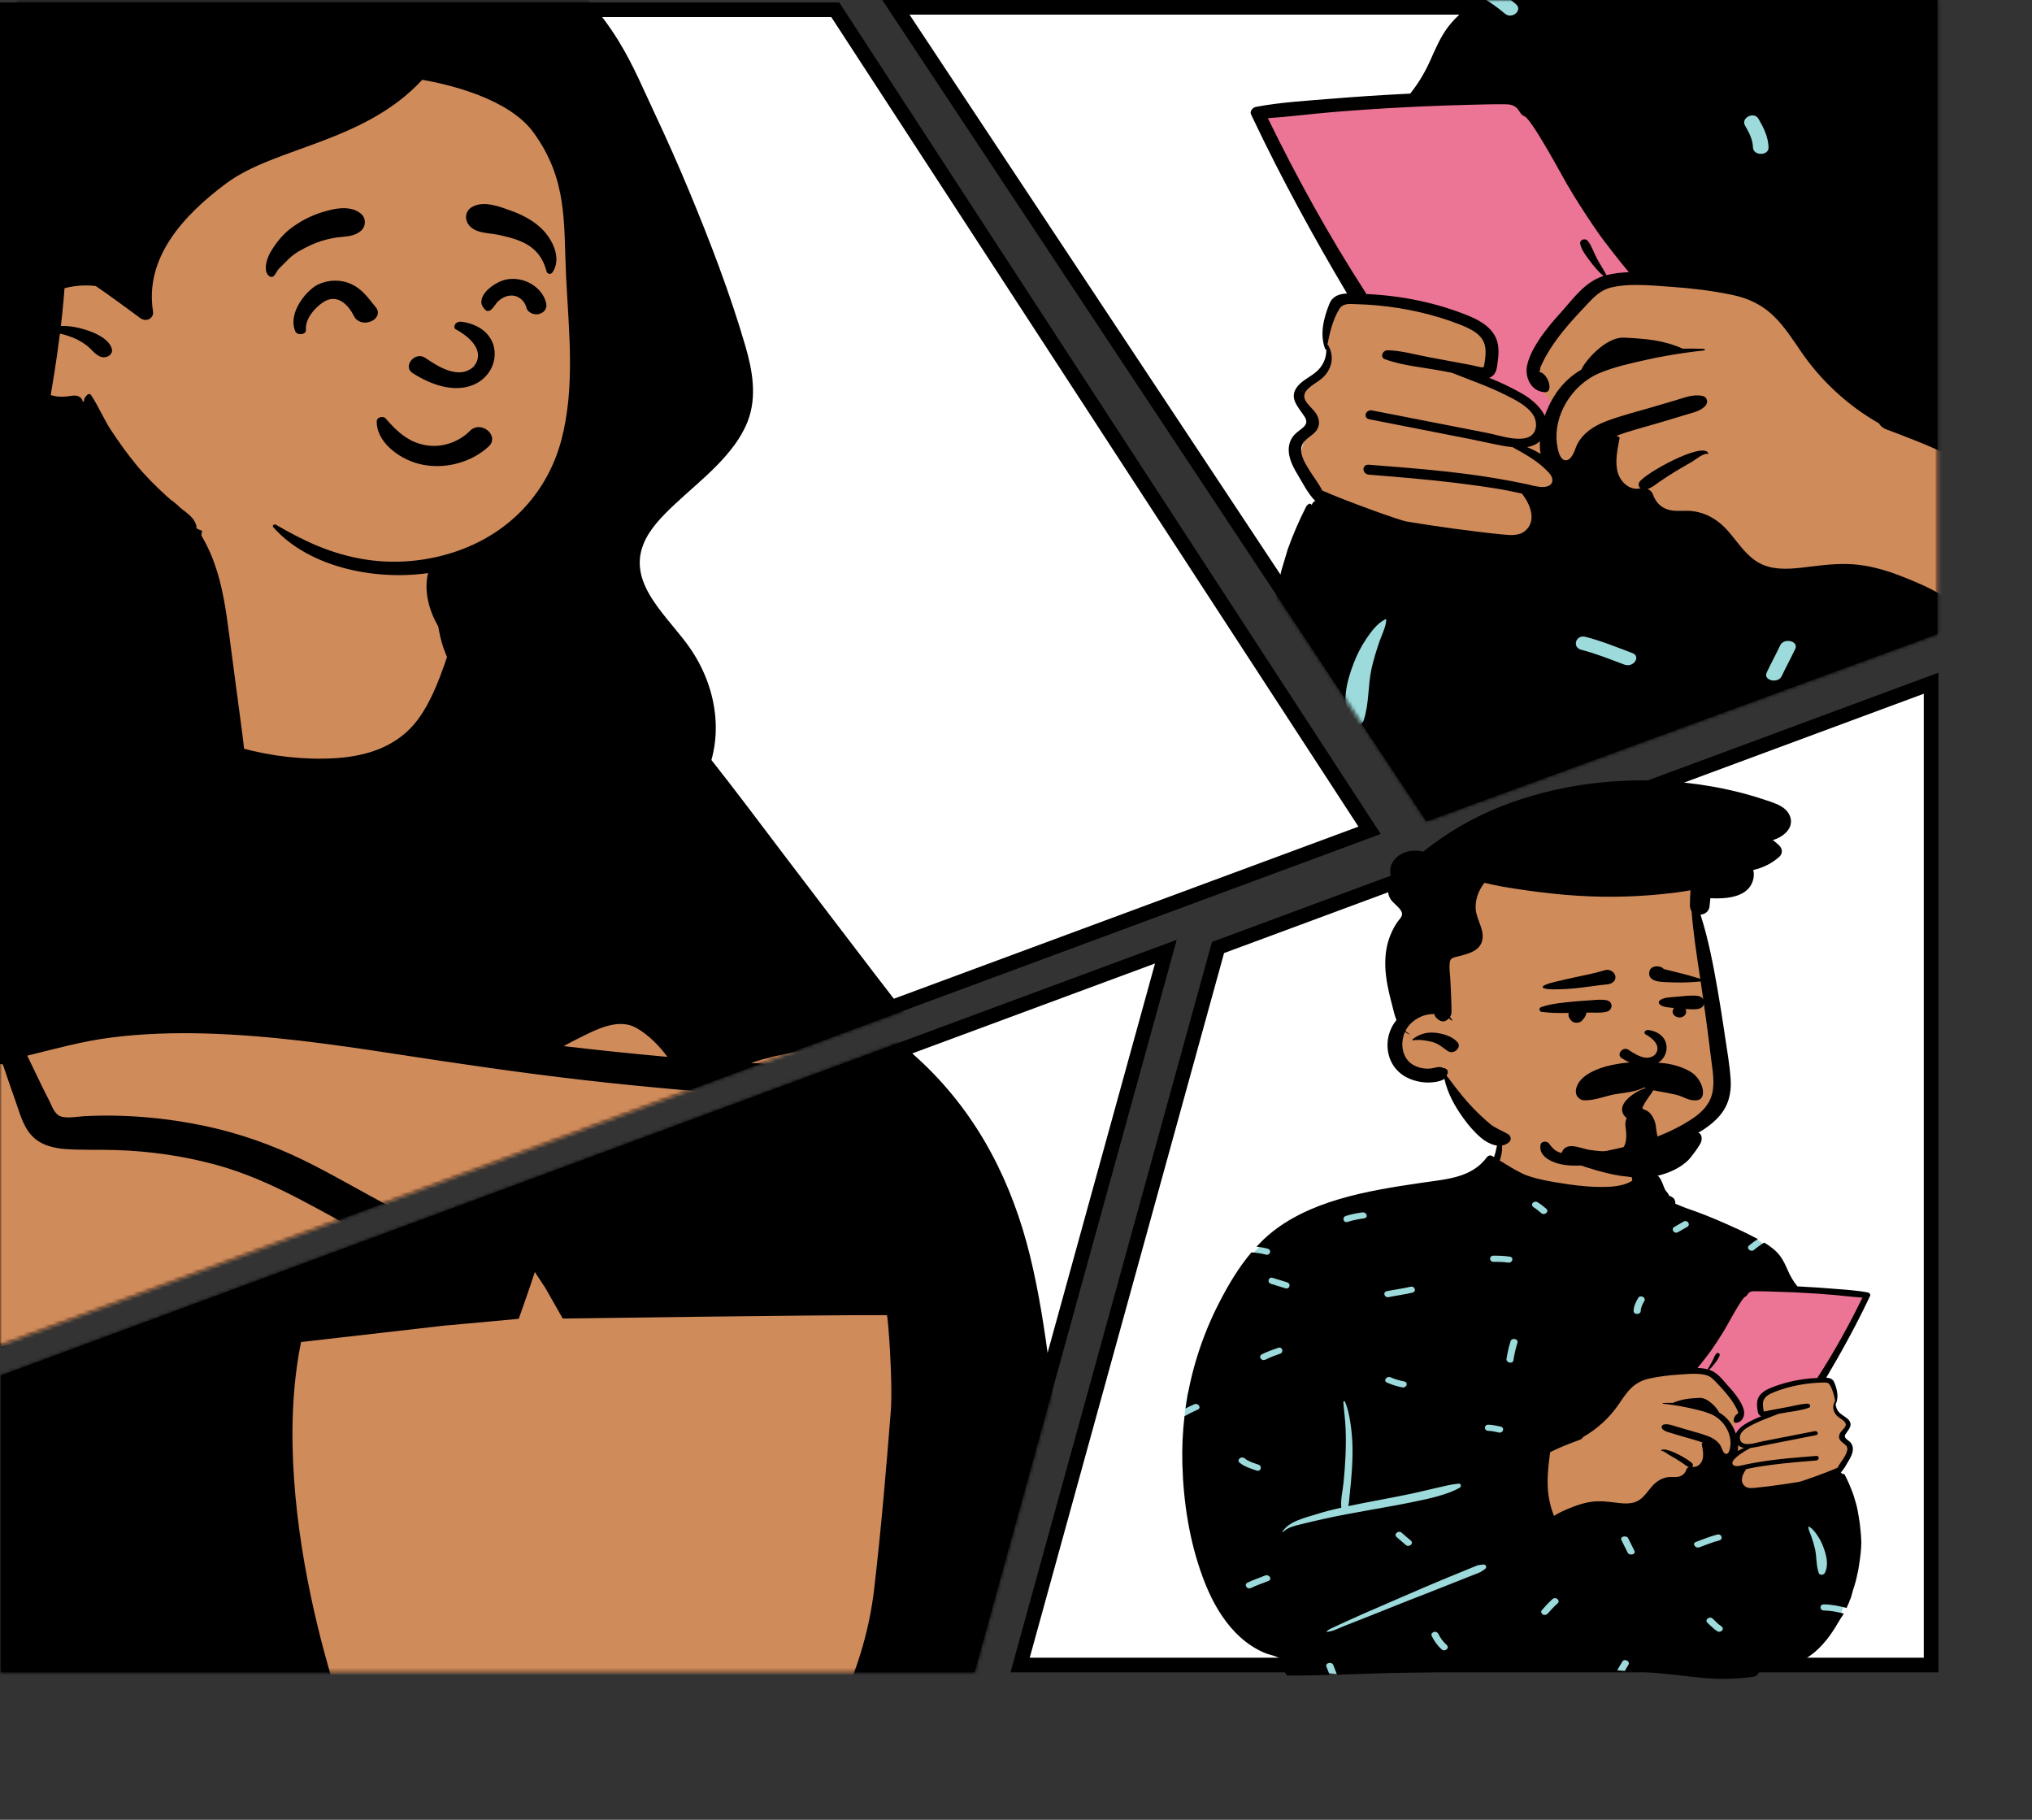 <svg width="555" height="497" viewBox="0 0 555 497" fill="none" xmlns="http://www.w3.org/2000/svg">
<rect x="0" y="0" width="555" height="497" fill="#333333" stroke="none"/>
<path d="M278.625 454.732H527.439V186.593L332.673 258.773L278.625 454.732Z" fill="white" stroke="black" stroke-width="4"/>
<path fill-rule="evenodd" clip-rule="evenodd" d="M487.149 350.674C485.028 343.582 483.078 340.576 479.311 338.111C475.787 335.805 470.644 333.869 463.139 332.455C455.322 331.276 455.101 327.773 453.141 322.143C452.569 320.451 449.736 320.001 448.513 321.221C448.34 321.06 448.161 320.913 447.975 320.78C448.141 319.973 446.778 317.66 446.823 316.887C447.299 308.828 444.241 304.781 436.611 303.277C434.951 302.949 423.679 302.757 422.061 303.142C414.987 304.829 408.023 310.183 409.089 316.632C406.869 319.134 404.695 320.661 401.27 321.468C395.935 322.052 398.615 387.218 407.88 426.259C411.856 443.01 506.911 414.499 502.616 406.11C503.224 404.572 502.115 402.882 502.616 401.294C502.978 400.145 503.906 399.669 504.374 398.531C505.031 396.93 504.316 394.782 503.576 393.147C503.272 392.333 504.134 391.456 504.374 390.625C505.51 386.706 502.909 387.051 501.033 384.431C501.061 384.422 501.549 382.552 501.547 382.561C501.834 381.225 501.115 379.514 500.487 378.4C500.063 377.646 499.155 377.174 498.252 377.261C499.161 374.6 500.311 372.386 501.547 369.823C503.733 365.305 505.812 360.578 508.951 356.488C510.237 354.814 509.198 353.273 507.118 353.159C500.384 352.79 493.724 351.955 487.149 350.674Z" fill="#D08B5B"/>
<path fill-rule="evenodd" clip-rule="evenodd" d="M476.637 351.222L461.266 373.652C461.266 373.652 464.912 373.966 466.388 374.577C467.864 375.188 474.639 382.616 474.639 382.616L475.716 386.705L473.165 390.003L474.16 392.073C474.16 392.073 474.87 390.67 476.637 389.582C478.404 388.493 482.301 386.705 482.301 386.705C482.301 386.705 481.006 386.108 481.006 385.407C481.006 384.705 479.865 381.713 482.301 380.583C484.737 379.452 497.324 376.807 497.324 376.807L510.081 353.604L476.637 351.222Z" fill="#EC7495"/>
<path fill-rule="evenodd" clip-rule="evenodd" d="M408.068 321.62L456.875 329.006L479.311 338.111L482.973 340.544L461.266 373.652L427.748 378.925L419.208 398.051L420.951 419.609L475.479 414.004L498.999 411.594L504.528 430.841L503.529 438.759L502.077 442.774L443.768 456.348C443.768 456.348 414.076 453.867 408.813 453.867C403.549 453.867 364.959 457.171 364.959 457.171L356.031 456.348C356.031 456.348 336.276 438.395 333.212 432.006C330.148 425.616 323.523 386.775 323.523 386.775L324.252 380.807L341.32 342.934C341.32 342.934 343.599 341.149 346.472 338.111C349.346 335.072 408.068 321.62 408.068 321.62Z" fill="#9DDADB"/>
<path fill-rule="evenodd" clip-rule="evenodd" d="M496.404 376.329C491.993 376.522 487.577 377.426 483.588 379.065C481.955 379.736 480.476 380.706 480.043 382.3C479.824 383.114 479.877 383.956 479.994 384.778C480.082 385.401 480.104 386.196 480.731 386.618C480.838 386.689 480.953 386.744 481.072 386.784C479.6 387.356 478.198 388.045 476.953 388.754C475.814 389.402 474.644 390.401 474.119 391.527C474.075 391.399 474.031 391.28 473.987 391.167C473.092 388.884 471.713 387.015 469.54 385.758C469.293 384.982 466.646 381.646 464.186 381.772C461.493 381.908 459.327 382.078 456.891 383.146C456.004 383.129 455.118 383.139 454.242 383.173C454.091 383.177 454.099 383.354 454.242 383.368C454.953 383.446 455.663 383.532 456.373 383.632C458.062 383.865 459.745 384.161 461.392 384.528C463.368 384.969 465.411 385.412 467.258 386.182C470.839 387.678 473.056 391.588 472.601 394.991C472.525 395.549 472.275 397.236 471.377 397.062C470.618 396.915 470.316 395.549 470.051 395.044C469.341 393.701 468.061 392.824 466.526 392.23C464.723 391.532 462.794 391.06 460.925 390.51C459.867 390.197 458.809 389.885 457.748 389.574C456.663 389.253 455.631 388.81 454.476 389.035C453.777 389.171 453.697 389.889 454.089 390.3C454.685 390.927 455.57 391.112 456.429 391.37C457.563 391.71 458.694 392.05 459.826 392.39C461.575 392.914 463.407 393.357 465.112 393.999L465.059 394.104C464.92 394.07 464.757 394.19 464.784 394.337C465.039 395.694 465.394 397.264 465 398.623C464.689 399.702 463.591 400.896 462.166 400.578C462.39 400.402 462.473 400.098 462.322 399.817C461.757 398.776 454.361 394.668 453.702 396.194C453.68 396.248 453.748 396.288 453.802 396.28C454.364 396.179 455.305 397.005 455.755 397.268C456.405 397.646 457.064 398.015 457.707 398.403C458.41 398.827 459.096 399.272 459.765 399.731C460.29 400.092 460.687 400.467 461.29 400.65C460.974 400.78 460.723 401.021 460.616 401.33C460.344 402.133 459.818 402.815 458.906 403.17C457.95 403.539 456.872 403.306 455.865 403.396C454.493 403.516 453.296 404.078 452.296 404.882C450.196 406.573 449.143 409.552 446.206 410.351C444.452 410.828 442.506 410.528 440.73 410.311C438.747 410.07 436.815 409.879 434.818 410.131C432.906 410.373 431.098 410.943 429.351 411.64C427.714 412.292 425.904 413.031 424.451 414.004C424.152 413.209 423.851 412.422 423.622 411.61C423.082 409.691 422.79 407.735 422.719 405.763C422.654 403.885 422.775 401.999 422.962 400.13C423.055 399.196 423.201 398.266 423.293 397.333C423.317 397.098 423.366 396.846 423.403 396.594C425.996 395.275 428.721 394.264 431.468 393.223C431.475 393.221 431.482 393.216 431.49 393.214C431.575 393.181 431.658 393.149 431.743 393.118C431.74 393.114 431.738 393.11 431.733 393.105C432.047 392.94 432.266 392.719 432.397 392.472C436.356 390.208 439.664 387.117 442.131 383.513C443.165 382.002 444.16 380.435 445.513 379.111C446.953 377.699 448.664 376.86 450.78 376.423C453.254 375.912 455.804 375.605 458.339 375.431C459.723 375.337 461.27 375.19 462.779 375.196C463.83 375.202 464.859 375.28 465.803 375.504C467.202 375.836 468.02 376.753 468.898 377.68C469.737 378.57 470.572 379.462 471.355 380.389C472.097 381.268 472.798 382.176 473.406 383.129C473.771 383.7 474.109 384.287 474.394 384.893C474.493 385.108 474.625 385.351 474.686 385.573C474.746 385.798 474.635 386.035 474.926 386.035C473.722 386.049 472.922 388.639 474.119 388.578C475.802 388.494 476.648 386.754 476.318 385.21C475.73 382.456 472.553 379.13 471.924 378.425C470.535 376.868 469.102 374.837 466.879 374.113C466.847 374.103 466.813 374.093 466.781 374.084C467.428 373.555 467.939 372.922 468.428 372.278C468.932 371.615 469.533 370.855 469.698 370.068C469.803 369.567 469.08 369.282 468.737 369.72C468.238 370.36 467.998 371.17 467.625 371.873C467.246 372.586 466.784 373.26 466.419 373.979C465.54 373.746 464.592 373.639 463.626 373.604C464.845 372.181 466.927 369.437 467.178 369.084C468.331 367.452 469.428 365.77 470.477 364.085C471.61 362.259 472.581 360.358 473.666 358.512C474.282 357.465 474.902 356.41 475.586 355.394C475.822 355.046 476.075 354.698 476.362 354.381C476.418 354.318 476.488 354.266 476.554 354.207C476.63 354.171 476.707 354.131 476.751 354.111C477.145 353.915 477.284 353.462 477.561 353.175C478.004 352.711 478.525 352.657 479.191 352.65C480.612 352.638 482.038 352.686 483.456 352.719C485.541 352.77 487.624 352.841 489.706 352.935C490.336 352.965 490.964 352.994 491.594 353.028C494.623 353.183 497.65 353.387 500.669 353.636C503.34 353.857 506.011 354.216 508.685 354.388C505.065 361.804 501.051 369.087 496.506 376.115C496.46 376.186 496.426 376.258 496.404 376.329ZM476.318 395.436C475.734 395.667 475.167 395.954 474.639 396.282C474.727 395.772 474.749 395.235 474.725 394.696C475.16 395.098 475.717 395.329 476.318 395.436ZM501.243 382.678C501.202 382.682 501.163 382.701 501.143 382.736C500.336 384.174 500.673 385.779 501.992 386.905C502.683 387.493 504.189 388.156 504.14 389.121C504.099 389.901 503.114 390.556 502.693 391.2C502.301 391.8 502.155 392.459 502.469 393.11C502.871 393.942 503.992 394.274 504.377 395.092C504.863 396.131 504.072 397.383 503.518 398.287C503.002 399.125 502.335 399.962 501.893 400.847C498.927 402.171 492.198 404.575 491.387 404.71C490.4 404.875 489.409 405.033 488.417 405.18C486.512 405.465 484.602 405.729 482.687 405.962C481.597 406.094 480.505 406.224 479.413 406.327C478.459 406.415 477.384 406.535 476.615 405.916C475.065 404.666 475.934 402.57 476.914 401.307C476.934 401.282 476.934 401.258 476.926 401.237C477.851 401.051 478.773 400.832 479.693 400.679C481.461 400.385 483.242 400.138 485.025 399.918C488.689 399.467 492.378 399.169 496.061 398.869C496.973 398.793 496.983 397.555 496.061 397.629C490.769 398.046 485.451 398.443 480.23 399.322C478.921 399.54 477.622 399.788 476.33 400.067C475.72 400.197 475.065 400.4 474.425 400.407C474.386 400.407 474.347 400.407 474.309 400.404C473.056 400.371 472.873 399.446 473.562 398.676C473.647 398.581 473.734 398.487 473.824 398.397C475.041 397.146 476.556 396.311 478.118 395.447C479.868 395.241 481.612 394.784 483.325 394.448C487.553 393.617 491.782 392.786 496.012 391.958C496.842 391.794 496.489 390.694 495.66 390.856C492.448 391.484 489.237 392.111 486.025 392.738L481.325 393.657C480.386 393.839 479.213 394.207 478.108 394.339C477.564 394.404 477.036 394.412 476.559 394.316C475.019 394.001 474.941 392.341 475.605 391.355C476.35 390.248 477.756 389.555 479.004 388.928C481.167 387.839 483.468 387.056 485.716 386.154C486.115 386.079 486.514 386.003 486.913 385.928C489.234 385.487 491.886 385.271 494.071 384.463C494.725 384.224 494.367 383.334 493.721 383.347C492.025 383.379 490.251 383.899 488.594 384.207C486.801 384.543 485.006 384.877 483.213 385.21C483.033 385.244 481.967 385.537 481.807 385.472C481.705 385.43 481.668 385.124 481.634 384.923C481.524 384.26 481.444 383.563 481.563 382.898C481.826 381.406 483.269 380.706 484.729 380.133C487.979 378.859 491.543 378.062 495.09 377.743C495.908 377.67 496.725 377.624 497.547 377.6C498.513 377.575 499.309 377.428 499.798 378.249C500.567 379.541 500.99 381.203 501.243 382.678ZM496.729 429.537C496.021 427.425 496.213 425.169 495.728 423.015C495.478 421.903 495.136 420.801 494.763 419.715C494.462 418.839 493.959 417.906 493.902 416.992C493.899 416.931 493.983 416.895 494.04 416.924C495.039 417.417 495.806 418.484 496.376 419.321C497.058 420.323 497.579 421.372 497.999 422.475C498.837 424.672 499.524 427.323 498.444 429.537C498.123 430.196 496.994 430.328 496.729 429.537ZM469.09 445.528C468.034 444.893 467.265 444.005 466.37 443.221C465.49 442.451 466.866 441.264 467.746 442.035C468.51 442.703 469.173 443.538 470.072 444.078C470.504 444.338 470.704 444.809 470.421 445.227C470.17 445.596 469.521 445.787 469.09 445.528ZM463.204 421.117C465.13 420.399 467.025 419.617 469.042 419.099C470.247 418.79 470.757 420.41 469.559 420.717C467.702 421.194 465.96 421.905 464.186 422.567C463.047 422.991 462.057 421.545 463.204 421.117ZM442.858 420.615C442.386 419.612 444.27 419.18 444.734 420.169C445.269 421.306 445.882 422.415 446.416 423.552C446.887 424.555 445.003 424.987 444.539 423.998C444.005 422.861 443.392 421.752 442.858 420.615ZM422.775 440.634C422.462 440.995 421.938 441.191 421.444 440.936C421.03 440.722 420.777 440.153 421.095 439.787C422.022 438.721 422.962 437.668 424.05 436.717C424.931 435.946 426.307 437.134 425.426 437.904C424.455 438.753 423.604 439.682 422.775 440.634ZM419.904 328.305C420.797 328.832 421.58 329.471 422.343 330.129C423.23 330.893 421.854 332.08 420.967 331.315C420.324 330.761 419.675 330.198 418.922 329.755C418.486 329.498 418.291 329.021 418.572 328.606C418.825 328.235 419.47 328.05 419.904 328.305ZM449.121 355.315C448.616 356.188 448.161 357.042 448.132 358.034C448.102 359.114 446.155 359.114 446.186 358.034C446.223 356.737 446.778 355.612 447.44 354.468C448 353.5 449.678 354.351 449.121 355.315ZM459.84 333.623C460.887 333.021 461.86 334.476 460.823 335.072C459.982 335.555 459.141 336.039 458.3 336.522C457.255 337.124 456.281 335.669 457.318 335.073C458.159 334.59 459 334.106 459.84 333.623ZM413.344 371.55C413.166 372.617 411.291 372.161 411.467 371.104C411.741 369.471 412.075 367.86 412.589 366.27C412.925 365.229 414.802 365.674 414.465 366.716C413.952 368.307 413.618 369.918 413.344 371.55ZM406.52 390.777C405.268 390.754 405.267 389.076 406.52 389.098C407.654 389.119 408.769 389.376 409.862 389.612C411.079 389.874 410.56 391.492 409.345 391.23C408.42 391.031 407.479 390.795 406.52 390.777ZM404.001 429.507C403.571 429.688 403.129 429.851 402.694 430.022C401.823 430.366 400.952 430.71 400.082 431.054C398.269 431.772 396.456 432.492 394.645 433.215C391.02 434.662 387.367 436.058 383.734 437.49C380.028 438.95 376.332 440.429 372.641 441.915C370.902 442.615 369.15 443.29 367.401 443.972C365.906 444.555 364.058 445.574 362.416 445.67C362.332 445.675 362.303 445.583 362.352 445.535C362.972 444.927 363.961 444.573 364.776 444.178C365.609 443.774 366.457 443.394 367.301 443.009C369.061 442.204 370.823 441.407 372.6 440.631C376.154 439.08 379.716 437.54 383.278 436.002C386.91 434.433 390.539 432.854 394.203 431.341C395.929 430.628 397.656 429.918 399.384 429.21C400.32 428.827 401.257 428.444 402.193 428.061C402.598 427.896 402.998 427.718 403.412 427.57C403.961 427.374 404.379 427.414 404.946 427.293C405.871 427.097 406.271 428.11 405.561 428.552C404.977 428.915 404.669 429.226 404.001 429.507ZM391.008 446.718C390.808 446.299 391.227 445.79 391.688 445.686C392.24 445.56 392.683 445.85 392.885 446.272C393.419 447.391 394.179 448.418 395.157 449.285C396.031 450.06 394.656 451.248 393.781 450.472C392.555 449.385 391.674 448.115 391.008 446.718ZM381.449 419.776C380.562 419.012 381.938 417.825 382.825 418.59L385.348 420.765C386.235 421.53 384.858 422.717 383.971 421.952L381.449 419.776ZM355.57 416.23C353.757 416.689 351.642 417.11 350.405 418.445C350.345 418.51 350.244 418.426 350.28 418.361C351.863 415.531 356.402 414.539 359.545 413.547C361.768 412.846 364.049 412.264 366.349 411.745C366.119 409.482 366.753 407.057 366.973 404.805C367.208 402.401 367.4 399.991 367.498 397.58C367.599 395.12 367.623 392.643 367.529 390.182C367.436 387.731 367.067 385.309 366.905 382.866C366.889 382.63 367.271 382.618 367.353 382.813C368.308 385.081 368.716 387.592 369.027 389.983C369.347 392.446 369.454 394.902 369.413 397.379C369.371 399.926 369.199 402.467 368.963 405.006C368.851 406.21 368.722 407.411 368.599 408.614C368.506 409.532 368.463 410.442 368.246 411.33C369.633 411.037 371.023 410.759 372.409 410.489C376.829 409.629 381.267 408.831 385.668 407.901C387.828 407.445 389.958 406.898 392.108 406.412C394.134 405.955 396.271 405.401 398.35 405.197C399.092 405.124 399.187 405.999 398.696 406.296C397.006 407.32 394.761 408.032 392.809 408.605C390.85 409.18 388.814 409.593 386.806 410.019C382.619 410.907 378.392 411.633 374.172 412.389C369.957 413.145 365.734 413.895 361.567 414.827C359.56 415.276 357.56 415.727 355.57 416.23ZM345.633 371.327C344.549 371.875 343.571 370.424 344.651 369.877C346.063 369.162 347.569 368.625 349.087 368.101C350.252 367.699 350.753 369.323 349.605 369.719C348.24 370.19 346.902 370.684 345.633 371.327ZM341.709 433.684C340.623 434.228 339.644 432.777 340.727 432.235C342.248 431.475 343.915 430.967 345.492 430.302C346.613 429.828 347.599 431.276 346.474 431.751C344.897 432.417 343.231 432.924 341.709 433.684ZM339.944 398.287C340.995 399.148 342.397 399.553 343.719 400.005C344.872 400.399 344.366 402.022 343.201 401.624C341.554 401.06 339.877 400.546 338.568 399.474C337.658 398.728 339.036 397.543 339.944 398.287ZM351.566 350.215C352.721 350.606 352.216 352.228 351.049 351.834C349.755 351.396 348.419 351.063 347.125 350.625C345.971 350.235 346.476 348.612 347.643 349.007C348.936 349.444 350.273 349.777 351.566 350.215ZM372.069 331.121C373.296 330.943 373.819 332.56 372.587 332.74C371.058 332.962 369.552 333.223 368.102 333.706C366.931 334.097 366.429 332.474 367.585 332.088C369.035 331.604 370.54 331.344 372.069 331.121ZM378.843 377.611C377.718 377.134 378.705 375.687 379.826 376.162C381.006 376.662 382.229 377.049 383.517 377.285C384.743 377.511 384.221 379.128 383 378.904C381.55 378.637 380.171 378.174 378.843 377.611ZM385.242 351.424C386.453 351.137 386.966 352.757 385.759 353.042C383.636 353.544 381.451 353.805 379.313 354.251C378.094 354.505 377.579 352.886 378.795 352.632C380.934 352.186 383.119 351.925 385.242 351.424ZM412.384 343.206C413.616 343.402 413.091 345.02 411.867 344.825C410.564 344.617 409.243 344.613 407.922 344.613C406.667 344.612 406.67 342.934 407.922 342.934C409.423 342.935 410.905 342.97 412.384 343.206ZM500.907 351.975C497.727 351.713 494.543 351.503 491.353 351.345C491.205 351.339 491.059 351.331 490.91 351.324C490.894 351.295 490.872 351.268 490.849 351.238C489.808 349.921 489.042 348.603 488.378 347.113C487.743 345.695 487.127 344.233 486.149 342.953C485.034 341.495 483.528 340.354 481.877 339.365C480.876 339.946 479.947 340.625 479.097 341.346C478.203 342.104 476.826 340.917 477.721 340.159C478.476 339.519 479.283 338.927 480.135 338.393C479.151 337.877 478.147 337.393 477.167 336.91C473.496 335.104 469.737 333.434 465.9 331.907C464.117 331.195 462.312 330.564 460.495 329.924C459.516 329.58 458.551 329.137 457.573 328.739C457.643 328.143 457.437 327.475 456.906 327.083C456.514 326.796 456.21 326.689 455.743 326.485C455.639 326.454 455.575 326.435 455.546 326.424C455.568 326.428 455.631 326.445 455.736 326.475C455.984 326.573 456.004 326.544 455.794 326.389C455.782 326.049 455.006 325.331 454.828 324.981C454.21 323.779 454.018 322.507 453.106 321.412C451.848 319.903 449.736 319.333 447.768 319.845C447.564 318.03 447.51 316.136 446.717 314.516C446.695 314.472 446.625 314.453 446.593 314.501C445.766 315.716 445.695 317.069 445.632 318.47C445.571 319.786 445.629 321.131 445.829 322.438C445.703 322.522 445.574 322.602 445.44 322.679C444.812 323.036 444.136 323.311 443.426 323.514C442.073 323.9 440.654 324.068 439.236 324.127C435.575 324.278 431.801 323.959 428.201 323.418C424.559 322.87 418.975 322.048 415.734 320.476C413.596 319.44 411.623 318.175 409.623 316.949C410.348 314.935 410.533 312.77 409.803 311.068C409.715 310.865 409.346 310.827 409.275 311.068C408.818 312.692 408.684 314.325 408.076 315.93C408.066 315.953 408.056 315.978 408.047 316.001C407.857 315.89 407.667 315.781 407.477 315.672C407.039 315.422 406.443 315.609 406.181 315.965C401.979 321.674 395.325 322.002 388.338 323.021C380.691 324.137 373.006 325.342 365.654 327.526C358.623 329.616 351.903 332.658 346.58 337.202C345.375 338.231 344.248 339.327 343.184 340.472C344.213 340.584 345.234 340.758 346.241 341.031C347.434 341.354 346.922 342.974 345.724 342.649C344.429 342.298 343.12 342.125 341.797 342.039C338.18 346.306 335.36 351.144 332.922 355.906C328.244 365.037 325.199 374.762 323.798 384.662C324.567 384.264 325.35 383.885 326.153 383.533C327.268 383.044 328.252 384.493 327.135 384.982C325.896 385.526 324.691 386.126 323.525 386.776C323.015 391.109 322.817 395.471 322.937 399.825C323.222 410.207 324.847 420.892 328.523 430.797C330.326 435.658 332.715 440.48 336.274 444.588C337.885 446.449 339.714 448.127 341.87 449.527C342.913 450.206 344.018 450.813 345.183 451.325C346.684 451.988 348.64 452.206 349.935 453.144C350.36 453.452 350.689 453.859 350.937 454.319C350.793 455.191 350.776 456.066 351.054 456.939C351.141 457.212 351.38 457.434 351.674 457.541C351.679 457.617 351.679 457.69 351.679 457.761C351.679 457.795 351.737 457.803 351.745 457.77C351.757 457.705 351.769 457.64 351.781 457.573C351.876 457.6 351.976 457.613 352.078 457.613C355.774 457.625 359.474 457.547 363.174 457.439C362.888 456.683 362.578 455.933 362.281 455.177C361.876 454.151 363.757 453.714 364.157 454.731C364.505 455.615 364.869 456.491 365.193 457.378C369.158 457.251 373.122 457.098 377.078 456.985C385.494 456.744 393.907 456.664 402.324 456.511C415.396 456.272 428.564 455.783 441.656 456.262C442.109 455.433 442.615 454.623 443.096 453.806C443.663 452.841 445.341 453.691 444.777 454.653C444.442 455.221 444.097 455.782 443.768 456.349C446.419 456.467 449.068 456.624 451.712 456.839C456.222 457.203 460.689 457.852 465.195 458.255C469.776 458.666 474.257 458.592 478.802 457.94C479.62 457.823 480.101 457.396 480.301 456.868C480.308 456.866 480.313 456.862 480.318 456.855C480.551 456.62 480.77 456.425 480.996 456.255C481.267 456.104 481.559 455.976 481.902 455.863C482.541 455.653 483.208 455.525 483.884 455.439C484.629 455.343 485.383 455.334 486.127 455.254C486.755 455.185 487.368 455.082 487.981 454.957C489.083 454.73 490.13 454.434 491.171 454.042C492.078 453.7 492.898 453.209 493.672 452.674C495.273 451.664 496.659 450.376 497.871 449.038C498.577 448.255 499.241 447.443 499.844 446.598C500.895 445.133 501.79 443.612 502.695 442.078C503.024 441.624 503.324 441.159 503.598 440.683C501.829 440.234 500.043 439.868 498.168 439.842C496.915 439.824 496.915 438.146 498.168 438.163C500.319 438.193 502.353 438.626 504.374 439.142C504.472 438.917 504.567 438.689 504.654 438.459C504.895 437.979 505.094 437.486 505.26 436.986C505.357 436.76 505.454 436.533 505.552 436.307C505.771 435.522 505.99 434.735 506.211 433.948C506.651 432.689 506.999 431.412 507.255 430.117C507.469 429.265 507.634 428.407 507.746 427.539C508.087 425.434 508.364 423.334 508.383 421.207C508.354 419.895 508.257 418.586 508.092 417.283C508.021 416.398 507.902 415.517 507.741 414.642C507.532 413.341 507.325 412.053 506.977 410.769C506.717 409.9 506.457 409.032 506.196 408.163C505.547 406.353 504.78 404.577 503.897 402.842C503.849 402.733 503.603 402.494 503.454 402.492C503.343 402.49 503.187 402.578 503.238 402.696C503.243 402.706 503.247 402.719 503.253 402.729C503.201 402.63 503.153 402.53 503.102 402.431C503.058 402.339 502.888 402.154 502.756 402.156C502.749 402.156 502.741 402.156 502.732 402.158C502.766 402.138 502.798 402.11 502.829 402.079C503.703 401.187 504.27 400.014 504.895 398.982C505.413 398.13 505.902 397.232 506.043 396.269C506.167 395.424 505.999 394.591 505.384 393.907C504.683 393.128 503.364 392.763 504.097 391.639C504.929 390.359 506.153 389.249 504.934 387.795C504.313 387.054 503.33 386.648 502.601 386.003C501.761 385.258 501.362 384.262 501.384 383.244C501.435 383.269 501.503 383.257 501.528 383.194C502.233 381.356 501.722 379.338 501 377.548C500.606 376.577 499.771 376.31 498.8 376.262C503.004 369.181 506.938 361.987 510.444 354.627C510.561 354.385 510.675 354.144 510.789 353.903C510.96 353.542 510.6 353.062 510.184 352.982C507.152 352.409 503.995 352.226 500.907 351.975Z" fill="black"/>
<path fill-rule="evenodd" clip-rule="evenodd" d="M462.697 249.474C461.759 244.573 464.836 243.556 462.697 238.898C457.943 230.265 444.987 230.637 435.48 229.974C424.876 229.622 414.143 230.832 404.368 234.505C402.033 235.382 399.787 236.414 397.634 237.586C395.772 238.6 396.028 240.527 397.202 241.578C388.738 251.937 393.579 265.841 386.825 276.745C385.578 278.694 383.927 280.442 382.843 282.47C381.194 285.552 381.089 289.969 384.827 292.016C390.092 294.459 393.03 289.623 395.617 296.633C408.537 321.073 434.514 322.45 459.174 309.707C461.308 308.682 463.485 307.523 465.096 305.911C468.753 302.355 468.322 297.353 468.403 292.912C468.448 290.309 468.456 287.706 468.426 285.103C468.311 274.559 464.267 259.932 462.697 249.474Z" fill="#D08B5B"/>
<path fill-rule="evenodd" clip-rule="evenodd" d="M410.173 220.161C425.062 214.324 441.95 212.111 458.191 213.563C466.208 214.278 474.119 215.813 481.648 218.306L482.308 218.527C484.166 219.145 486.17 219.759 487.582 221.017C489.226 222.479 489.687 224.691 488.512 226.497C487.599 227.901 485.958 228.908 484.207 229.445C484.824 229.881 485.409 230.368 485.958 230.911C486.883 231.822 486.953 233.121 485.958 234.019C484.04 235.75 481.551 237.002 478.871 237.602C479.172 238.859 479.009 240.25 478.364 241.503C476.511 245.098 471.291 245.526 467.274 245.313L467.152 245.306L466.929 247.516C466.81 248.693 465.994 249.605 464.61 249.786C464.562 249.792 464.513 249.796 464.465 249.8C466.655 256.644 467.978 263.7 469.199 270.714C469.837 274.375 470.408 278.045 470.955 281.717L471.136 282.942C471.719 286.901 472.447 290.9 472.7 294.888C472.925 298.507 472.127 301.963 469.546 304.883C467.23 307.502 464.071 309.463 460.675 310.919C453.001 314.211 444.924 316.662 436.436 317.799L435.87 317.874C432.594 318.306 429.219 318.671 425.978 317.887C423.13 317.199 420.144 315.424 420.787 312.573C421.003 311.61 422.562 311.568 423.096 312.312L423.219 312.483C423.86 313.361 424.562 314.178 425.679 314.631C426.988 315.164 428.505 315.312 429.935 315.327C433.929 315.367 438.087 314.507 441.933 313.645C449.114 312.034 456.49 309.407 462.372 305.427C464.875 303.736 466.885 301.621 467.594 298.899C468.471 295.545 467.665 291.877 467.266 288.506C466.447 281.549 465.472 274.604 464.443 267.668L464.237 266.281C463.37 260.482 462.46 254.681 462.027 248.848C461.848 248.636 461.726 248.395 461.678 248.13L461.61 247.751C461.551 247.425 461.542 247.127 461.583 246.853C461.585 245.799 461.619 244.752 461.69 243.699C461.702 243.51 461.712 243.322 461.719 243.135C460.452 243.376 459.175 243.571 457.893 243.737C448.881 244.91 439.728 245.204 430.644 244.62C426.111 244.328 421.613 243.827 417.128 243.2C414.846 242.881 412.572 242.528 410.304 242.134C408.665 241.851 407.061 241.467 405.449 241.106C403.786 243.198 402.887 245.772 403.062 248.3C403.259 251.185 405.483 253.801 404.859 256.749C404.273 259.508 401.538 260.363 398.838 261.047L397.69 261.333C396.806 261.556 396.165 261.771 396.005 262.689C395.73 264.265 396.068 266.037 396.138 267.621C396.223 269.495 396.335 271.369 396.386 273.242C396.412 274.211 396.456 275.185 396.454 276.154C396.451 276.842 396.332 277.312 396.024 277.757C396.262 278.015 396.475 278.294 396.665 278.59C396.726 278.687 396.575 278.789 396.486 278.71C396.245 278.494 395.99 278.299 395.721 278.124C395.585 278.269 395.427 278.416 395.242 278.573L395.228 278.557C394.65 279.054 393.732 279.102 393.016 278.573L392.828 278.433C392.303 278.035 391.943 277.705 391.797 277.048C391.79 277.014 391.783 276.981 391.778 276.947C390.445 276.907 389.09 277.18 387.891 277.753C385.99 278.661 384.652 279.956 383.861 281.555C384.177 281.874 384.546 282.159 384.975 282.398C385.036 282.434 384.983 282.511 384.917 282.484C384.478 282.306 384.084 282.086 383.732 281.827C383.448 282.457 383.249 283.132 383.128 283.848C382.701 286.374 383.463 289.46 386.104 290.9C387.248 291.523 388.554 291.86 389.909 291.865C390.569 291.867 391.139 291.77 391.78 291.634C392.215 291.542 392.647 291.407 393.101 291.407C393.489 291.407 393.849 291.491 394.181 291.659L394.089 291.666C393.865 291.684 393.908 291.692 394.22 291.692C395.191 291.728 395.747 292.58 395.301 293.321L395.242 293.435C395.23 293.458 395.219 293.477 395.211 293.493L395.176 293.689C395.172 293.708 395.169 293.727 395.165 293.747L395.151 293.786C395.149 293.793 395.146 293.799 395.143 293.805L396.599 295.725C398.385 298.073 400.21 300.412 402.288 302.556C403.744 304.061 405.288 305.536 406.92 306.902C408.386 308.129 410.144 308.721 411.804 309.686C412.691 310.198 412.95 311.27 412.145 311.96C409.78 313.989 406.432 312.378 404.492 310.728C402.657 309.165 401.071 307.285 399.705 305.404C397.279 302.057 395.349 298.499 394.504 294.636C394.152 294.915 393.703 295.089 393.249 295.226C392.339 295.499 391.336 295.612 390.375 295.641C388.532 295.694 386.687 295.308 385.029 294.624C378.282 291.844 377.292 283.519 381.416 278.609C380.86 277.215 380.549 275.703 380.212 274.413L380.058 273.837C378.353 267.397 377.208 260.617 380.232 254.307C380.62 253.493 381.057 252.7 381.574 251.94C381.989 251.33 382.703 250.679 382.9 249.985C383.337 248.46 380.639 246.857 379.853 245.646C378.928 244.226 378.797 242.549 380.057 241.251C380.217 241.087 380.392 240.936 380.581 240.804C379.387 238.932 379.331 236.578 380.904 234.732C381.938 233.515 383.516 232.663 385.24 232.405C386.294 232.248 387.561 232.307 388.719 232.588C395.06 227.5 402.295 223.249 410.173 220.161ZM385.823 283.823C387.515 282.532 389.384 281.857 391.691 282.027C394.009 282.199 396.801 283.028 398.163 284.746C399.239 286.103 397.046 288.094 395.468 287.075C394.031 286.145 393.072 285.096 391.288 284.597C389.685 284.15 387.702 283.863 386.024 284.119C385.84 284.146 385.655 283.949 385.823 283.823Z" fill="black"/>
<path fill-rule="evenodd" clip-rule="evenodd" d="M452.025 296.804C452.194 296.765 452.342 296.96 452.202 297.067C451.63 297.506 451.266 298.322 450.848 298.879C450.45 299.408 450.067 299.932 449.718 300.487C449.326 301.108 448.947 301.727 448.642 302.384L448.582 302.517C448.673 302.704 448.744 302.889 448.797 303.011L448.812 303.045C449.333 304.193 448.24 305.468 447.006 305.789C444.896 306.338 443.085 304.843 443.035 303.066C442.995 301.668 444.094 300.422 445.211 299.498C446.188 298.689 447.281 298.001 448.505 297.497C449.045 297.275 449.605 297.089 450.192 296.981C450.791 296.871 451.438 296.941 452.025 296.804ZM448.047 301.871C448.202 301.934 448.334 302.088 448.445 302.267C448.39 302.115 448.275 301.964 448.047 301.871ZM449.368 282.444C451.205 283.407 454.004 285.653 452.028 288.04C449.701 290.146 446.352 287.732 444.701 286.64C443.171 285.794 441.451 287.97 442.871 288.958C454.798 296.573 459.639 282.696 450.297 281.312C449.268 281.16 448.886 282.146 449.368 282.444ZM434.266 273.197L434.591 273.174C435.999 273.067 437.424 272.904 438.813 273.178C440.678 273.548 440.541 275.888 438.813 276.318C437.289 276.697 435.601 276.533 434.028 276.546C433.781 276.548 433.534 276.554 433.287 276.557C433.238 277.064 433.045 277.502 432.75 277.938C432.538 278.252 432.268 278.55 432.003 278.828C431.371 279.49 429.881 279.475 429.244 278.828C428.772 278.349 428.397 277.798 428.391 277.15C428.389 276.984 428.413 276.808 428.459 276.635L427.6 276.648C425.5 276.675 423.383 276.663 421.32 276.375C420.586 276.506 419.986 275.364 420.999 275.023C423.752 274.094 426.828 273.821 429.749 273.542C431.251 273.398 432.76 273.3 434.266 273.197ZM457.722 272.238L457.797 272.231C459.619 272.07 461.627 271.792 463.453 271.952C466.179 272.191 466.174 275.369 463.453 275.606C462.454 275.694 461.401 275.651 460.352 275.568C460.888 276.549 460.252 277.721 458.959 277.871C457.758 278.01 456.513 277.004 456.907 275.924L456.926 275.876C457.002 275.689 457.072 275.48 457.154 275.273L456.719 275.241C455.419 275.142 453.616 274.94 453.138 274.055C452.994 273.789 453.027 273.541 453.249 273.313C454.16 272.378 456.405 272.347 457.722 272.238ZM438.347 264.962C439.666 264.549 441.037 265.516 441.208 266.605C441.404 267.861 440.354 268.687 439.023 268.837L438.957 268.844C436.019 269.123 433.103 269.633 430.161 269.922C428.825 270.053 427.479 270.139 426.134 270.17L425.173 270.188C423.995 270.214 422.731 270.237 421.644 269.888L421.648 269.881C421.359 269.809 421.226 269.45 421.548 269.253C422.705 268.547 424.266 268.281 425.614 267.945C426.969 267.608 428.334 267.296 429.703 267.004C432.577 266.391 435.563 265.834 438.347 264.962ZM450.509 265.255C450.858 263.667 453.467 263.497 454.426 264.652C455.045 264.836 455.953 265.027 456.516 265.171C457.496 265.422 458.478 265.671 459.461 265.912C461.497 266.413 463.484 267.047 465.486 267.638C465.693 267.699 465.636 267.925 465.438 267.947C462.643 268.261 459.896 268.407 457.085 268.306L456.508 268.284C454.031 268.2 449.826 268.359 450.509 265.255Z" fill="black"/>
<path fill-rule="evenodd" clip-rule="evenodd" d="M449.635 290.619C446.93 289.568 442.071 290.485 440.307 290.85C436.207 291.698 432.082 293.53 430.807 296.402C429.37 299.637 432.237 300.656 432.658 300.49C435.497 300.662 438.877 299.123 441.852 298.726C444.267 298.401 446.814 298.117 449.077 297.01C450.729 297.794 454.46 298.218 457.471 298.903C460.036 299.486 461.147 300.751 463.524 300.482C466.374 300.16 465.207 294.992 462.032 292.898C458.556 290.607 452.678 289.677 449.635 290.619ZM454.992 312.717C452.625 313.215 452.466 308.74 452.201 307.16C451.994 305.925 450.826 302.74 447.863 302.878C444.901 303.015 443.788 305.683 443.938 307.343C444.035 308.419 445.185 313.87 441.515 314.56C439.175 314.552 436.467 314.416 434.007 314.025C431.111 313.459 427.345 311.479 426.35 315.379C425.992 316.783 438.749 320.953 444.41 321.33C450.152 322.334 456.869 320.791 460.956 317.003C461.886 316.142 464.505 312.565 464.692 311.689C465.084 309.848 464.176 308.663 461.535 309.312C459.669 310.171 456.515 312.397 454.992 312.717Z" fill="black"/>
<path d="M2.249 377.029V454.732H264.675L318.435 259.902L2.249 377.029Z" fill="white" stroke="black" stroke-width="4"/>
<mask id="mask0_47_1524" style="mask-type:luminance" maskUnits="userSpaceOnUse" x="0" y="256" width="322" height="201">
<path d="M2.249 377.029V454.732H264.675L318.435 259.902L2.249 377.029Z" fill="white" stroke="white" stroke-width="4"/>
</mask>
<g mask="url(#mask0_47_1524)">
<path fill-rule="evenodd" clip-rule="evenodd" d="M329.187 693.987C324.974 682.819 329.992 669.92 326.712 657.881C325.588 653.119 323.452 635.427 321.306 625.082C320.106 619.295 327.285 617.498 328.388 615.188C336.153 594.44 279.513 545.627 276.055 543.829C270.874 541.246 266.29 539.023 261.228 536.384C246.46 531.909 228.752 519.46 215.364 527.456C192.168 497.668 201.344 460.969 188.757 456.607C176.171 452.245 139.001 443.429 117.751 454.686C105.013 462.816 105.952 476.812 100.141 488.354C96.729 493.787 95.053 501.657 91.082 505.201C77.589 517.241 60.763 519.317 41.953 521.36C40.52 521.516 39.013 518.155 37.62 518.57C5.89 528.031 -31.032 530.791 -66.966 583.766C-72.041 591.342 -85.732 603.497 -81.154 612.252C-111.317 672.758 -140.996 808.945 -58.232 842.908C-55.587 844.368 -37.64 836.54 -34.715 836.613C-29.841 836.734 -39.181 846.944 -34.715 845.125C-1.931 847.271 178.466 841.735 247.614 847.271C295.165 846.964 325.283 854.156 336.263 846.964C331.874 837.813 332.077 828.012 333.465 818.338C343.57 811.851 331.078 766.134 332.135 752.747C341.595 742.965 334.063 706.277 329.187 693.987Z" fill="#D08B5B"/>
<path fill-rule="evenodd" clip-rule="evenodd" d="M243.494 314.209C205.683 292.573 129.933 294.923 88.311 308.179C47.699 319.313 33.48 350.338 26.736 383.857C18.54 421.529 19.642 475.835 78.581 475.178C86.867 478.642 96.047 480.144 104.621 483.013C116.355 486.521 127.861 490.592 139.768 493.664C163.221 500.193 189.319 499.625 211.566 490.071C223.857 484.938 228.945 476.945 236.983 468.427C260.368 443.648 272.135 408.185 271.081 376.677C269.231 354.491 264.986 328.808 243.494 314.209Z" fill="#D08B5B"/>
<path fill-rule="evenodd" clip-rule="evenodd" d="M291.34 405.536C287.461 384.717 286.385 363.544 281.305 342.888C276.526 323.45 267.591 305.082 251.978 290.264C238.006 277.006 219.941 267.27 200.549 261.1C162.771 249.082 119.321 251.8 82.776 265.83C48.569 278.957 21.286 303.245 5.384 332.392C-4.947 351.33 -10.141 371.464 -12.449 392.246C-15.008 415.332 -15.285 438.657 -16.329 461.824C-16.454 464.684 -16.637 467.543 -16.681 470.403C-16.731 473.533 -15.266 476.278 -14.071 479.192C-13.99 479.398 -13.87 479.595 -13.726 479.78C-14.625 479.877 -15.524 479.991 -16.423 480.116C-17.429 480.252 -17.385 481.665 -16.423 481.834C-8.28 483.269 0.089 483.47 8.37 483.823C16.953 484.193 25.549 484.395 34.145 484.644C42.526 484.889 50.908 485.133 59.29 485.378C63.692 485.508 68.093 485.639 72.495 485.764C74.589 485.824 76.683 485.889 78.783 485.949C79.826 485.982 80.877 486.008 81.92 486.041C82.769 486.063 84.153 486.53 84.241 485.992C84.398 486.074 84.568 486.144 84.75 486.193C84.951 486.286 85.146 486.394 85.335 486.514C86.36 487.123 87.913 487.047 88.95 486.514C89.045 486.465 89.145 486.411 89.246 486.356C90.019 485.96 90.56 485.383 90.862 484.731C95.163 489.221 102.778 484.177 98.376 479.426C96.012 476.871 72.495 414.234 82.228 366.518L121.264 362.049C128.401 361.424 141.681 360.18 141.681 360.18C141.681 360.18 144.932 351.009 145.862 348.058C145.932 347.84 146.001 347.617 146.076 347.4C147.007 348.819 147.944 350.232 148.887 351.645L153.704 360.109C153.704 360.109 224.795 359.082 242.225 359.179C242.521 359.179 243.923 377.498 243.288 385.565C242.005 401.764 240.641 417.952 238.742 434.107C237.53 444.452 234.608 454.597 230.256 464.131C223.382 479.192 203.423 493.507 183.961 493.507C171.847 493.507 144.473 485.026 140.486 483.313C136.5 481.6 134.124 486.275 137.757 488.145C145.117 491.933 165.403 499.968 183.961 499.968C210.913 499.968 231.259 477.86 233.755 474.691C258.297 473.528 283.399 474.066 307.909 476.17C309.965 476.344 311.738 474.202 311.078 472.566C302.275 450.785 295.578 428.318 291.34 405.536Z" fill="black"/>
</g>
<path d="M390.401 221.927L527.19 171.79V2H244.69L390.401 221.927Z" fill="white" stroke="black" stroke-width="4"/>
<mask id="mask1_47_1524" style="mask-type:luminance" maskUnits="userSpaceOnUse" x="240" y="0" width="290" height="225">
<path d="M390.401 221.927L527.19 171.79V2H244.69L390.401 221.927Z" fill="white" stroke="white" stroke-width="4"/>
</mask>
<g mask="url(#mask1_47_1524)">
<path fill-rule="evenodd" clip-rule="evenodd" d="M393.411 24.143C398.051 8.62 402.318 2.039 410.561 -3.356C418.271 -8.403 429.526 -12.641 445.948 -15.737C463.053 -18.317 463.538 -25.984 467.827 -38.308C469.078 -42.013 475.278 -42.998 477.954 -40.328C478.331 -40.679 478.724 -41.001 479.132 -41.291C478.767 -43.058 481.75 -48.123 481.65 -49.813C480.61 -67.454 487.3 -76.312 503.998 -79.606C507.629 -80.322 532.295 -80.744 535.836 -79.899C551.314 -76.208 566.552 -64.489 564.22 -50.371C569.079 -44.894 573.835 -41.552 581.331 -39.787C593.004 -38.509 587.14 104.134 566.866 189.593C558.167 226.259 350.167 163.851 359.566 145.487C358.234 142.121 360.662 138.422 359.566 134.945C358.773 132.43 356.741 131.389 355.719 128.898C354.28 125.393 355.845 120.691 357.465 117.114C358.129 115.331 356.243 113.412 355.719 111.593C353.233 103.013 358.925 103.769 363.028 98.033C362.967 98.015 361.9 93.921 361.905 93.941C361.277 91.017 362.851 87.272 364.224 84.832C365.152 83.182 367.139 82.15 369.114 82.339C367.125 76.516 364.61 71.67 361.905 66.059C357.121 56.169 352.572 45.822 345.703 36.87C342.89 33.205 345.162 29.833 349.714 29.583C364.449 28.776 379.022 26.946 393.411 24.143Z" fill="#D08B5B"/>
<path fill-rule="evenodd" clip-rule="evenodd" d="M416.413 25.342L450.047 74.44C450.047 74.44 442.068 75.127 438.839 76.465C435.61 77.803 420.784 94.061 420.784 94.061L418.428 103.013L424.01 110.231L421.833 114.763C421.833 114.763 420.28 111.692 416.413 109.309C412.546 106.926 404.018 103.013 404.018 103.013C404.018 103.013 406.852 101.705 406.852 100.17C406.852 98.635 409.348 92.085 404.018 89.611C398.688 87.136 371.144 81.346 371.144 81.346L343.23 30.557L416.413 25.342Z" fill="#EC7495"/>
<path fill-rule="evenodd" clip-rule="evenodd" d="M566.455 -39.454L459.655 -23.286L410.561 -3.356L402.547 1.969L450.047 74.44L523.391 85.983L542.077 127.847L538.263 175.038L418.947 162.767L367.479 157.492L355.381 199.622L357.567 216.954L360.745 225.743L488.337 255.455C488.337 255.455 553.308 250.023 564.825 250.023C576.342 250.023 660.785 257.257 660.785 257.257L680.322 255.455C680.322 255.455 723.549 216.158 730.254 202.172C736.958 188.185 751.456 103.167 751.456 103.167L749.86 90.103L712.513 7.201C712.513 7.201 707.526 3.295 701.238 -3.356C694.95 -10.007 566.455 -39.454 566.455 -39.454Z" fill="#9DDADB"/>
<path fill-rule="evenodd" clip-rule="evenodd" d="M373.159 80.299C382.81 80.722 392.473 82.702 401.203 86.288C404.776 87.757 408.012 89.879 408.96 93.37C409.439 95.152 409.322 96.993 409.067 98.794C408.875 100.157 408.827 101.898 407.453 102.821C407.219 102.977 406.969 103.096 406.708 103.184C409.929 104.437 412.996 105.944 415.721 107.496C418.212 108.915 420.773 111.101 421.923 113.567C422.019 113.287 422.115 113.026 422.21 112.777C424.169 107.781 427.188 103.689 431.942 100.938C432.482 99.241 438.276 91.937 443.657 92.213C449.55 92.511 454.291 92.883 459.62 95.22C461.563 95.183 463.501 95.207 465.417 95.28C465.747 95.289 465.731 95.675 465.417 95.707C463.862 95.877 462.308 96.065 460.753 96.286C457.059 96.796 453.375 97.443 449.771 98.247C445.448 99.212 440.976 100.18 436.936 101.866C429.1 105.141 424.249 113.701 425.245 121.15C425.41 122.371 425.958 126.063 427.923 125.682C429.584 125.361 430.244 122.371 430.824 121.264C432.379 118.325 435.179 116.405 438.538 115.106C442.483 113.576 446.704 112.543 450.793 111.34C453.109 110.656 455.424 109.971 457.746 109.292C460.12 108.589 462.377 107.62 464.906 108.111C466.434 108.41 466.609 109.981 465.752 110.881C464.448 112.254 462.51 112.658 460.631 113.223C458.15 113.967 455.675 114.711 453.199 115.455C449.372 116.603 445.363 117.572 441.632 118.977L441.748 119.207C442.052 119.133 442.409 119.395 442.35 119.717C441.791 122.688 441.013 126.123 441.876 129.1C442.557 131.46 444.959 134.073 448.078 133.379C447.588 132.994 447.407 132.328 447.737 131.712C448.973 129.434 465.156 120.442 466.599 123.781C466.647 123.9 466.498 123.988 466.381 123.97C465.151 123.749 463.091 125.558 462.106 126.132C460.685 126.959 459.242 127.767 457.836 128.617C456.298 129.545 454.796 130.519 453.332 131.524C452.182 132.314 451.315 133.136 449.995 133.536C450.686 133.82 451.235 134.348 451.469 135.023C452.065 136.782 453.215 138.275 455.212 139.052C457.304 139.859 459.662 139.35 461.866 139.548C464.869 139.809 467.488 141.04 469.676 142.799C474.27 146.5 476.575 153.022 483.001 154.771C486.839 155.814 491.098 155.157 494.984 154.684C499.323 154.156 503.55 153.738 507.921 154.289C512.105 154.818 516.061 156.066 519.883 157.591C523.466 159.019 527.427 160.636 530.605 162.767C531.26 161.026 531.92 159.304 532.421 157.527C533.602 153.325 534.241 149.044 534.396 144.727C534.539 140.618 534.273 136.489 533.863 132.397C533.661 130.353 533.341 128.318 533.139 126.275C533.086 125.76 532.979 125.209 532.899 124.659C527.224 121.769 521.262 119.556 515.252 117.278C515.235 117.274 515.219 117.264 515.203 117.26C515.017 117.186 514.836 117.118 514.65 117.049C514.655 117.039 514.66 117.031 514.671 117.021C513.984 116.659 513.505 116.176 513.218 115.634C504.556 110.679 497.316 103.914 491.918 96.024C489.655 92.717 487.478 89.287 484.518 86.389C481.367 83.298 477.624 81.461 472.992 80.506C467.578 79.386 461.999 78.715 456.452 78.334C453.423 78.127 450.038 77.805 446.736 77.82C444.437 77.833 442.185 78.003 440.119 78.494C437.058 79.22 435.269 81.227 433.347 83.257C431.511 85.204 429.685 87.156 427.971 89.186C426.347 91.11 424.814 93.099 423.483 95.183C422.684 96.433 421.944 97.719 421.321 99.046C421.103 99.515 420.816 100.047 420.683 100.534C420.549 101.025 420.794 101.545 420.155 101.545C422.791 101.576 424.542 107.245 421.923 107.112C418.24 106.927 416.389 103.118 417.11 99.739C418.398 93.711 425.35 86.43 426.725 84.887C429.765 81.48 432.9 77.034 437.766 75.45C437.835 75.427 437.91 75.404 437.979 75.385C436.563 74.228 435.445 72.841 434.375 71.431C433.273 69.98 431.958 68.317 431.596 66.595C431.367 65.498 432.948 64.873 433.699 65.833C434.79 67.234 435.317 69.006 436.132 70.545C436.962 72.106 437.974 73.58 438.772 75.156C440.694 74.646 442.77 74.412 444.884 74.334C442.217 71.22 437.66 65.213 437.111 64.441C434.588 60.868 432.187 57.186 429.892 53.498C427.412 49.502 425.287 45.341 422.913 41.3C421.566 39.009 420.209 36.698 418.713 34.475C418.196 33.713 417.643 32.951 417.015 32.257C416.892 32.12 416.738 32.005 416.594 31.876C416.429 31.798 416.259 31.711 416.163 31.665C415.301 31.238 414.997 30.246 414.391 29.616C413.421 28.602 412.282 28.483 410.823 28.468C407.715 28.441 404.595 28.546 401.491 28.62C396.929 28.73 392.371 28.886 387.814 29.093C386.436 29.157 385.062 29.221 383.683 29.295C377.055 29.635 370.433 30.08 363.826 30.627C357.981 31.109 352.136 31.895 346.285 32.271C354.206 48.506 362.99 64.446 372.935 79.831C373.036 79.987 373.111 80.143 373.159 80.299ZM417.11 122.123C418.388 122.629 419.628 123.257 420.784 123.974C420.592 122.858 420.544 121.682 420.597 120.502C419.644 121.384 418.425 121.889 417.11 122.123ZM362.57 94.197C362.66 94.205 362.746 94.247 362.788 94.325C364.556 97.471 363.816 100.984 360.93 103.45C359.418 104.736 356.123 106.187 356.23 108.3C356.32 110.008 358.476 111.441 359.397 112.851C360.254 114.164 360.573 115.606 359.887 117.031C359.008 118.853 356.554 119.579 355.713 121.37C354.648 123.643 356.378 126.385 357.592 128.364C358.721 130.197 360.18 132.029 361.148 133.967C367.638 136.865 382.363 142.128 384.136 142.422C386.297 142.785 388.464 143.129 390.637 143.451C394.805 144.075 398.983 144.654 403.173 145.164C405.558 145.453 407.948 145.738 410.339 145.963C412.426 146.156 414.779 146.417 416.461 145.063C419.852 142.326 417.952 137.738 415.806 134.973C415.763 134.918 415.763 134.867 415.779 134.821C413.757 134.413 411.739 133.935 409.727 133.6C405.856 132.957 401.959 132.415 398.057 131.933C390.04 130.945 381.969 130.293 373.91 129.637C371.913 129.471 371.892 126.762 373.91 126.923C385.489 127.837 397.125 128.704 408.55 130.629C411.414 131.106 414.257 131.648 417.084 132.259C418.42 132.544 419.852 132.989 421.252 133.003C421.337 133.003 421.423 133.003 421.508 132.998C424.249 132.925 424.649 130.9 423.142 129.214C422.956 129.007 422.764 128.801 422.567 128.604C419.905 125.866 416.589 124.038 413.171 122.146C409.343 121.696 405.526 120.695 401.778 119.96C392.526 118.141 383.273 116.323 374.016 114.509C372.201 114.151 372.972 111.744 374.788 112.098C381.815 113.471 388.842 114.844 395.87 116.217L406.154 118.229C408.209 118.628 410.776 119.432 413.193 119.722C414.385 119.864 415.54 119.882 416.583 119.671C419.953 118.982 420.124 115.349 418.67 113.191C417.041 110.766 413.964 109.25 411.233 107.877C406.5 105.494 401.464 103.781 396.545 101.806C395.672 101.641 394.799 101.475 393.926 101.31C388.847 100.346 383.044 99.873 378.264 98.105C376.832 97.581 377.615 95.634 379.03 95.661C382.741 95.731 386.622 96.869 390.247 97.544C394.171 98.279 398.1 99.009 402.023 99.739C402.417 99.813 404.749 100.456 405.1 100.313C405.324 100.222 405.404 99.552 405.478 99.11C405.718 97.659 405.893 96.135 405.633 94.678C405.058 91.413 401.901 89.879 398.707 88.626C391.594 85.838 383.795 84.093 376.033 83.395C374.245 83.234 372.456 83.133 370.656 83.082C368.543 83.027 366.802 82.706 365.732 84.501C364.05 87.33 363.124 90.968 362.57 94.197ZM372.447 196.767C373.997 192.143 373.575 187.207 374.637 182.491C375.185 180.057 375.933 177.644 376.749 175.268C377.408 173.35 378.508 171.309 378.632 169.306C378.64 169.173 378.457 169.096 378.332 169.157C376.145 170.237 374.466 172.573 373.219 174.405C371.726 176.598 370.587 178.894 369.667 181.308C367.835 186.118 366.33 191.92 368.694 196.767C369.397 198.21 371.867 198.499 372.447 196.767ZM432.928 231.769C435.237 230.379 436.92 228.436 438.879 226.72C440.805 225.034 437.794 222.436 435.867 224.123C434.196 225.586 432.745 227.413 430.779 228.597C429.832 229.166 429.394 230.195 430.014 231.11C430.563 231.918 431.984 232.337 432.928 231.769ZM445.807 178.337C441.591 176.765 437.445 175.052 433.033 173.92C430.396 173.242 429.28 176.789 431.901 177.462C435.964 178.506 439.775 180.062 443.657 181.509C446.15 182.439 448.316 179.273 445.807 178.337ZM490.328 177.237C491.36 175.042 487.237 174.097 486.222 176.26C485.052 178.75 483.712 181.177 482.542 183.667C481.512 185.861 485.633 186.807 486.649 184.643C487.818 182.153 489.159 179.727 490.328 177.237ZM534.272 221.058C534.959 221.848 536.104 222.276 537.186 221.717C538.092 221.249 538.645 220.003 537.95 219.204C535.92 216.87 533.863 214.564 531.484 212.483C529.555 210.796 526.545 213.396 528.473 215.081C530.597 216.939 532.459 218.973 534.272 221.058ZM540.556 -24.82C538.601 -23.668 536.888 -22.269 535.218 -20.829C533.277 -19.155 536.289 -16.558 538.23 -18.232C539.637 -19.445 541.057 -20.677 542.705 -21.648C543.658 -22.209 544.085 -23.253 543.469 -24.161C542.917 -24.975 541.506 -25.38 540.556 -24.82ZM476.624 34.302C477.729 36.211 478.724 38.083 478.787 40.253C478.854 42.617 483.113 42.618 483.045 40.253C482.964 37.413 481.75 34.951 480.301 32.448C479.076 30.329 475.404 32.192 476.624 34.302ZM453.167 -13.181C450.877 -14.498 448.747 -11.314 451.017 -10.008C452.856 -8.951 454.697 -7.892 456.537 -6.834C458.825 -5.518 460.955 -8.701 458.686 -10.007C456.846 -11.065 455.007 -12.123 453.167 -13.181ZM554.909 69.839C555.3 72.174 559.403 71.175 559.016 68.863C558.417 65.289 557.687 61.762 556.563 58.281C555.827 56.003 551.72 56.977 552.456 59.258C553.58 62.739 554.311 66.266 554.909 69.839ZM569.841 111.925C572.583 111.875 572.583 108.201 569.841 108.251C567.361 108.296 564.922 108.859 562.529 109.374C559.867 109.948 561.002 113.49 563.661 112.917C565.684 112.481 567.744 111.963 569.841 111.925ZM575.354 196.702C576.295 197.097 577.262 197.453 578.213 197.829C580.12 198.581 582.025 199.334 583.93 200.088C587.898 201.66 591.864 203.236 595.827 204.818C603.759 207.986 611.752 211.042 619.704 214.175C627.812 217.37 635.899 220.608 643.976 223.862C647.781 225.395 651.616 226.871 655.442 228.364C658.714 229.64 662.758 231.87 666.35 232.08C666.535 232.091 666.597 231.889 666.491 231.786C665.134 230.455 662.97 229.68 661.186 228.815C659.365 227.931 657.509 227.099 655.661 226.255C651.81 224.495 647.954 222.749 644.066 221.051C636.288 217.655 628.496 214.284 620.701 210.918C612.752 207.484 604.813 204.027 596.794 200.715C593.018 199.156 589.239 197.601 585.458 196.051C583.409 195.212 581.36 194.374 579.31 193.537C578.425 193.175 577.548 192.786 576.643 192.462C575.441 192.033 574.527 192.121 573.286 191.856C571.263 191.425 570.388 193.644 571.941 194.611C573.219 195.406 573.892 196.087 575.354 196.702ZM603.785 234.375C604.222 233.458 603.307 232.344 602.298 232.115C601.089 231.84 600.12 232.474 599.678 233.398C598.511 235.848 596.848 238.096 594.707 239.995C592.794 241.691 595.804 244.29 597.719 242.592C600.401 240.213 602.328 237.431 603.785 234.375ZM624.702 175.402C626.644 173.728 623.632 171.13 621.691 172.805L616.171 177.566C614.23 179.24 617.242 181.838 619.183 180.164L624.702 175.402ZM681.33 167.639C685.298 168.643 689.926 169.566 692.632 172.487C692.764 172.63 692.986 172.446 692.907 172.304C689.443 166.11 679.51 163.937 672.633 161.767C667.769 160.232 662.778 158.959 657.745 157.821C658.248 152.868 656.861 147.56 656.379 142.631C655.864 137.369 655.445 132.093 655.23 126.815C655.01 121.43 654.957 116.009 655.162 110.623C655.367 105.257 656.174 99.956 656.528 94.608C656.562 94.091 655.727 94.066 655.547 94.493C653.457 99.456 652.564 104.954 651.884 110.187C651.183 115.578 650.951 120.954 651.04 126.376C651.133 131.952 651.509 137.513 652.024 143.071C652.269 145.705 652.552 148.336 652.82 150.968C653.025 152.977 653.119 154.97 653.594 156.914C650.559 156.272 647.516 155.664 644.483 155.073C634.813 153.19 625.101 151.443 615.471 149.408C610.743 148.409 606.084 147.212 601.378 146.149C596.946 145.148 592.269 143.935 587.719 143.489C586.096 143.329 585.889 145.245 586.964 145.895C590.662 148.135 595.573 149.695 599.844 150.948C604.13 152.206 608.586 153.111 612.98 154.043C622.142 155.987 631.392 157.577 640.627 159.232C649.85 160.886 659.09 162.527 668.209 164.568C672.6 165.551 676.977 166.537 681.33 167.639ZM703.075 69.349C705.446 70.55 707.587 67.374 705.224 66.177C702.133 64.612 698.838 63.436 695.517 62.288C692.968 61.408 691.871 64.963 694.384 65.832C697.369 66.862 700.297 67.943 703.075 69.349ZM711.661 205.845C714.039 207.035 716.181 203.858 713.81 202.673C710.481 201.008 706.835 199.897 703.385 198.441C700.93 197.404 698.774 200.574 701.235 201.613C704.685 203.07 708.332 204.18 711.661 205.845ZM715.523 128.364C713.224 130.248 710.156 131.135 707.263 132.124C704.741 132.986 705.847 136.538 708.396 135.667C712 134.434 715.671 133.308 718.535 130.961C720.527 129.329 717.51 126.736 715.523 128.364ZM690.091 23.138C687.564 23.994 688.671 27.545 691.224 26.681C694.055 25.723 696.979 24.994 699.81 24.036C702.336 23.181 701.23 19.63 698.677 20.493C695.846 21.451 692.923 22.18 690.091 23.138ZM645.228 -18.657C642.542 -19.047 641.399 -15.507 644.095 -15.114C647.441 -14.627 650.735 -14.057 653.908 -12.998C656.47 -12.143 657.569 -15.696 655.04 -16.54C651.867 -17.599 648.573 -18.17 645.228 -18.657ZM630.404 83.105C632.866 82.061 630.706 78.894 628.255 79.933C625.672 81.028 622.996 81.875 620.177 82.392C617.494 82.886 618.637 86.427 621.31 85.936C624.482 85.352 627.499 84.337 630.404 83.105ZM616.403 25.784C613.752 25.157 612.631 28.702 615.271 29.327C619.916 30.424 624.698 30.995 629.377 31.972C632.044 32.529 633.172 28.985 630.509 28.429C625.831 27.452 621.048 26.882 616.403 25.784ZM557.01 7.796C554.314 8.226 555.463 11.766 558.142 11.339C560.994 10.884 563.884 10.876 566.775 10.875C569.52 10.874 569.515 7.2 566.775 7.201C563.49 7.202 560.248 7.279 557.01 7.796ZM363.305 26.99C370.263 26.416 377.231 25.957 384.21 25.612C384.536 25.598 384.855 25.58 385.18 25.566C385.217 25.502 385.264 25.442 385.313 25.378C387.591 22.494 389.268 19.61 390.721 16.349C392.111 13.244 393.458 10.044 395.598 7.242C398.038 4.051 401.334 1.553 404.945 -0.611C407.136 0.659 409.169 2.147 411.029 3.724C412.987 5.384 415.999 2.786 414.041 1.127C412.388 -0.275 410.624 -1.57 408.759 -2.739C410.912 -3.868 413.109 -4.929 415.252 -5.984C423.286 -9.938 431.511 -13.594 439.906 -16.937C443.808 -18.494 447.758 -19.877 451.735 -21.277C453.876 -22.03 455.989 -23 458.129 -23.872C457.975 -25.177 458.427 -26.637 459.588 -27.496C460.445 -28.125 461.11 -28.359 462.132 -28.804C462.361 -28.873 462.5 -28.915 462.564 -28.938C462.516 -28.929 462.377 -28.892 462.149 -28.828C461.605 -28.611 461.563 -28.676 462.02 -29.016C462.047 -29.759 463.746 -31.33 464.134 -32.097C465.486 -34.729 465.907 -37.512 467.903 -39.909C470.655 -43.211 475.276 -44.46 479.584 -43.34C480.03 -47.312 480.147 -51.459 481.883 -55.005C481.931 -55.101 482.085 -55.143 482.154 -55.037C483.964 -52.377 484.119 -49.416 484.257 -46.348C484.39 -43.468 484.263 -40.525 483.826 -37.663C484.103 -37.48 484.385 -37.305 484.678 -37.135C486.051 -36.355 487.531 -35.753 489.086 -35.307C492.046 -34.463 495.149 -34.095 498.253 -33.967C506.265 -33.636 514.522 -34.334 522.401 -35.519C530.371 -36.718 542.588 -38.518 549.679 -41.958C554.359 -44.226 558.676 -46.995 563.053 -49.678C561.466 -54.086 561.061 -58.826 562.658 -62.55C562.85 -62.996 563.659 -63.078 563.814 -62.55C564.814 -58.996 565.107 -55.423 566.438 -51.909C566.459 -51.859 566.481 -51.803 566.502 -51.753C566.917 -51.996 567.332 -52.236 567.748 -52.474C568.706 -53.021 570.01 -52.612 570.585 -51.831C579.78 -39.335 594.339 -38.619 609.629 -36.386C626.361 -33.944 643.178 -31.308 659.266 -26.527C674.651 -21.952 689.355 -15.293 701.003 -5.346C703.64 -3.094 706.106 -0.694 708.434 1.811C706.182 2.056 703.948 2.437 701.744 3.035C699.134 3.742 700.255 7.288 702.876 6.577C705.709 5.809 708.574 5.43 711.468 5.24C719.383 14.581 725.554 25.171 730.89 35.596C741.126 55.583 747.788 76.868 750.854 98.539C749.171 97.668 747.457 96.84 745.701 96.069C743.261 94.998 741.108 98.169 743.551 99.241C746.264 100.431 748.899 101.743 751.453 103.166C752.568 112.652 753 122.199 752.738 131.731C752.115 154.454 748.559 177.844 740.515 199.525C736.57 210.166 731.343 220.72 723.554 229.712C720.03 233.785 716.027 237.459 711.31 240.522C709.026 242.01 706.609 243.338 704.059 244.458C700.774 245.909 696.494 246.387 693.662 248.44C692.73 249.115 692.012 250.006 691.469 251.011C691.783 252.922 691.82 254.837 691.213 256.747C691.022 257.345 690.5 257.831 689.856 258.066C689.845 258.231 689.845 258.392 689.845 258.548C689.845 258.621 689.717 258.64 689.701 258.567C689.675 258.424 689.648 258.281 689.621 258.135C689.414 258.194 689.196 258.222 688.972 258.222C680.885 258.248 672.789 258.078 664.691 257.841C665.317 256.187 665.996 254.546 666.647 252.892C667.531 250.644 663.416 249.688 662.54 251.915C661.778 253.85 660.982 255.767 660.273 257.708C651.597 257.43 642.924 257.096 634.266 256.849C615.852 256.32 597.443 256.146 579.024 255.811C550.419 255.288 521.607 254.217 492.958 255.265C491.967 253.451 490.859 251.678 489.807 249.889C488.567 247.777 484.893 249.639 486.13 251.743C486.861 252.987 487.618 254.214 488.337 255.455C482.535 255.715 476.738 256.059 470.954 256.528C461.084 257.326 451.309 258.745 441.45 259.627C431.426 260.527 421.62 260.367 411.675 258.939C409.886 258.681 408.832 257.749 408.396 256.591C408.38 256.587 408.369 256.578 408.359 256.564C407.848 256.049 407.368 255.623 406.874 255.25C406.282 254.92 405.643 254.64 404.893 254.392C403.493 253.932 402.034 253.652 400.554 253.464C398.925 253.253 397.275 253.234 395.646 253.06C394.273 252.909 392.93 252.683 391.589 252.408C389.177 251.912 386.888 251.264 384.61 250.405C382.624 249.657 380.83 248.582 379.137 247.411C375.634 245.202 372.6 242.383 369.948 239.452C368.405 237.739 366.951 235.962 365.631 234.112C363.331 230.906 361.372 227.576 359.392 224.219C358.673 223.224 358.017 222.206 357.418 221.165C361.288 220.182 365.195 219.38 369.298 219.323C372.041 219.285 372.041 215.611 369.298 215.649C364.593 215.714 360.142 216.662 355.719 217.792C355.504 217.298 355.297 216.801 355.106 216.297C354.579 215.246 354.143 214.166 353.781 213.073C353.568 212.577 353.355 212.081 353.142 211.585C352.663 209.867 352.183 208.145 351.699 206.423C350.735 203.667 349.975 200.871 349.415 198.037C348.947 196.172 348.585 194.294 348.34 192.393C347.595 187.787 346.988 183.189 346.945 178.533C347.009 175.662 347.222 172.797 347.584 169.945C347.738 168.007 347.999 166.078 348.35 164.163C348.808 161.315 349.261 158.496 350.022 155.685C350.592 153.784 351.161 151.882 351.731 149.981C353.152 146.018 354.829 142.133 356.762 138.335C356.868 138.096 357.406 137.572 357.731 137.568C357.976 137.563 358.317 137.756 358.205 138.014C358.194 138.036 358.184 138.064 358.173 138.087C358.284 137.871 358.391 137.65 358.503 137.434C358.598 137.232 358.971 136.829 359.259 136.833C359.275 136.833 359.291 136.833 359.312 136.837C359.237 136.792 359.168 136.732 359.099 136.663C357.188 134.712 355.947 132.144 354.579 129.884C353.445 128.02 352.375 126.054 352.066 123.946C351.795 122.096 352.162 120.272 353.509 118.775C355.042 117.071 357.928 116.272 356.325 113.811C354.505 111.009 351.827 108.58 354.494 105.397C355.851 103.776 358.002 102.886 359.599 101.475C361.436 99.845 362.31 97.663 362.261 95.436C362.149 95.491 362 95.464 361.947 95.326C360.403 91.303 361.521 86.885 363.102 82.968C363.965 80.842 365.791 80.258 367.915 80.153C358.716 64.653 350.108 48.905 342.436 32.794C342.18 32.266 341.93 31.739 341.68 31.21C341.307 30.42 342.095 29.369 343.006 29.194C349.639 27.94 356.549 27.541 363.305 26.99Z" fill="black"/>
</g>
<path d="M374.073 226.768L228.133 2.661H2V364.582L374.073 226.768Z" fill="white" stroke="black" stroke-width="4"/>
<mask id="mask2_47_1524" style="mask-type:luminance" maskUnits="userSpaceOnUse" x="0" y="0" width="378" height="368">
<path d="M374.073 226.768L228.133 2.661H2V364.582L374.073 226.768Z" fill="white" stroke="white" stroke-width="4"/>
</mask>
<g mask="url(#mask2_47_1524)">
<path fill-rule="evenodd" clip-rule="evenodd" d="M171.16 222.743C167.304 221.557 163.586 220.187 160.199 218.171C150.436 211.902 144.07 202.468 138.055 193.529C129.582 180.528 123.546 166.675 119.374 152.224C117.581 146.015 116.972 138.816 112.899 133.311C103.664 121.785 76.587 123.278 62.209 125.302C52.58 126.771 50.59 136.067 48.403 142.945C46.582 148.66 45.39 154.44 44.39 160.297C42.009 161.647 39.322 162.744 36.76 163.699C8.843 171.084 3.937 184.774 -6.726 205.922C-24.736 236.66 -73.604 248.695 -80.986 285.072C-85.742 309.088 -72.217 331.682 -58.273 351.648C-45.287 373.456 -27.158 383.923 1.714 378.77C28.794 373.53 54.819 364.764 81.423 357.99C94.308 355.257 107.173 348.148 120.727 350.627C148.655 356.038 177.35 358.582 205.972 357.879C246.158 359.281 246.152 326.009 242.027 300.242C239.138 260.144 215.693 234.397 171.16 222.743Z" fill="#D08B5B"/>
<path fill-rule="evenodd" clip-rule="evenodd" d="M173.847 280.765C177.205 282.681 180.029 285.585 182.296 288.642C172.831 287.793 163.383 286.813 153.955 285.699C155.189 285.018 156.435 284.353 157.709 283.724C162.358 281.465 168.656 277.805 173.847 280.765ZM16.591 304.902C14.857 304.316 14.186 302.035 13.51 300.727C11.39 296.626 9.456 292.456 7.444 288.316C15.085 286.437 22.515 284.352 30.43 283.351C38.941 282.275 47.577 282.014 56.166 282.256C73.564 282.746 90.8 285.199 107.905 287.829C124.99 290.456 142.074 292.98 159.278 294.961C176.134 296.901 193.043 298.321 209.983 299.568C213.275 299.811 218.763 300.832 221.41 298.597C223.505 296.828 223.573 293.564 220.951 292.125C219.317 291.228 216.951 291.215 215.084 291.008C212.734 290.747 210.374 290.574 208.01 290.439C207.047 290.384 206.083 290.333 205.12 290.283C212.855 287.767 220.934 286.395 229.32 286.777C229.794 289.262 231.931 291.819 233.1 293.869C235.142 297.447 236.734 301.069 237.779 304.96C239.963 313.093 240.058 321.534 239.441 329.829C238.874 336.745 237.657 344.396 231.368 349.294C226.607 353.002 219.889 354.376 213.657 354.807C206.413 355.309 199.058 354.773 191.875 353.936C181.801 352.761 171.679 351.207 161.803 349.124C142.674 345.091 124.339 338.672 107.423 329.971C99.174 325.728 91.302 320.954 82.939 316.872C74.418 312.712 65.351 309.485 55.83 307.481C45.175 305.239 34.036 304.282 23.085 304.835C21.185 304.931 18.439 305.526 16.591 304.902ZM4.244 300.738C5.363 303.872 6.22 307.451 8.61 310.084C10.977 312.694 14.548 313.615 18.248 313.847C22.708 314.127 27.221 313.948 31.692 314.091C40.861 314.385 49.904 315.67 58.669 318.026C66.837 320.223 74.42 323.649 81.724 327.449C88.478 330.964 95.034 334.737 101.79 338.241C99.992 338.953 98.214 339.722 96.427 340.392C92.678 341.796 88.905 343.151 85.116 344.473C77.644 347.078 70.14 349.62 62.559 351.981C47.273 356.743 31.736 360.904 16.012 364.448C8.513 366.138 0.907 368.112 -6.884 368.393C-13.793 368.642 -20.192 366.958 -25.764 363.414C-37.321 356.064 -46.516 345.456 -53.948 334.991C-58.364 328.774 -62.218 322.242 -65.405 315.488C-67.017 312.072 -68.48 308.604 -69.795 305.096C-70.413 303.448 -70.998 301.792 -71.552 300.127C-71.796 299.396 -72.03 298.662 -72.261 297.927C-60.444 294.816 -48.486 292.007 -36.247 290.449C-29.713 289.616 -23.091 289.195 -16.486 289.256C-13.207 289.286 -9.929 289.439 -6.668 289.731C-4.912 289.888 -3.164 290.09 -1.423 290.341C-0.703 290.444 0.036 290.596 0.778 290.709C1.911 294.058 3.053 297.404 4.244 300.738ZM248.528 287.423C249.165 286.311 249.433 285.218 249.662 284.008C249.836 283.085 250.298 281.786 249.893 280.587C249.44 279.245 248.206 278.045 247.32 276.9C246.341 275.635 245.364 274.369 244.388 273.102C242.435 270.57 240.487 268.035 238.541 265.497C230.597 255.137 222.708 244.747 214.805 234.364C207.793 225.149 200.898 215.852 193.672 206.761C187.493 198.988 180.758 191.342 172.3 185.297C161.606 177.653 148.872 174.052 135.571 171.242C134.119 169.941 132.178 169.231 130.104 169.375C127.174 166.508 124.845 164.505 123.789 160.859C123.284 159.113 123.442 154.207 121.471 153.173C119.129 151.946 117.906 153.57 117.26 155.401C115.099 161.528 117.579 169.764 123.286 175.901C120.882 183.069 117.694 193.257 112.007 199C105.917 205.15 97.495 207.064 88.409 207.19C71.08 207.431 53.77 201.875 40.552 192.246C36.535 189.32 32.804 186.051 29.428 182.575C26.896 179.967 23.901 175.943 21.92 172.901C21.92 171.715 20.298 170.476 36.816 169.518C53.334 168.56 54.587 149.049 54.954 146.393C55.252 144.237 56.522 140.89 54.761 139.132C54.013 138.385 52.479 138.265 51.531 138.772C49.744 139.729 49.157 142.178 48.595 143.84C47.808 146.169 45.235 160.623 40.36 162.297C38.078 163.08 35.46 163.095 33.046 163.239C30.065 163.419 27.077 163.551 24.108 163.85C23.013 163.96 21.818 164.266 20.737 164.275C20.034 164.28 19.309 163.986 18.63 163.779C16.336 163.08 14.044 163.604 11.682 163.878C-9.208 166.3 -30.717 171.827 -48.535 181.773C-64.24 190.539 -75.304 203.145 -82.605 217.885C-90.054 232.927 -94.324 249.194 -97.902 265.207C-99.101 270.572 -100.148 275.962 -101.047 281.371C-101.916 286.597 -103.004 291.94 -103.264 297.219C-103.367 299.308 -102.788 301.248 -101.898 303.156C-100.895 305.304 -98.525 306.15 -96.251 307.153C-91.261 309.355 -85.996 311.063 -80.572 312.273C-77.258 317.473 -74.47 322.876 -72.229 328.484C-73.06 329.905 -73.078 332.027 -73.237 333.408C-73.634 336.848 -73.804 340.305 -73.839 343.76C-73.911 350.685 -73.428 357.603 -73.049 364.517C-72.666 371.53 -71.39 399.199 -71.182 402.578C-71.021 405.202 -71.238 408.874 -69.635 411.204C-67.172 414.786 -61.093 414.665 -58.278 411.761C11.682 424.735 143.186 420.827 196.149 414.3C203.04 413.45 200.876 414.392 202.629 412.891C203.944 411.763 205.063 409.831 205.427 408.279C205.912 406.207 205.128 404.332 203.753 402.656C202.307 400.893 202.044 398.039 201.507 395.944C200.237 390.989 199.606 369.232 199.013 366.821C198.828 366.069 198.649 365.275 198.433 364.48C208.149 365.274 218.271 365.274 227.514 362.471C232.755 360.882 237.643 358.385 241.406 354.82C245.961 350.503 248.496 345.069 249.799 339.397C251.481 332.083 251.838 324.506 251.508 317.071C251.049 308.284 249.359 299.373 245.166 291.304C246.546 290.199 247.702 288.865 248.528 287.423Z" fill="black"/>
<path fill-rule="evenodd" clip-rule="evenodd" d="M169.409 66.84C167.729 43.009 158.784 15.99 132.457 4.29C74.419 -15.847 -1.89 34.862 -5.93 86.665C-7.339 104.398 4.05 123.775 24.862 128.705C29.49 134.004 36.488 137.241 43.395 140.05C125.661 176.948 178.802 146.954 169.409 66.84Z" fill="#D08B5B"/>
<path fill-rule="evenodd" clip-rule="evenodd" d="M188.15 52.016C185.243 45.035 182.172 38.108 178.941 31.235C175.795 24.546 172.952 17.712 169.045 11.339C145.707 -26.72 103.268 -26.72 81.33 -21.747C69.954 -25.985 48.645 -24.79 36.799 -20.966C17.622 -14.776 -5.755 9.575 -13.748 20.515C-31.395 44.671 -42.408 76.822 -30.686 104.735C-29.154 108.383 -27.2 111.762 -25 115.018C-26.386 116.642 -27.981 118.179 -29.748 119.691C-34.999 124.182 -40.25 128.525 -44.786 133.59C-49.293 138.624 -53.03 143.977 -55.812 149.879C-61.057 161.009 -61.31 173.613 -54.375 184.233C-48.342 193.474 -37.654 200.356 -25.612 201.012C-24.994 201.086 -24.375 201.154 -23.753 201.208C-22.157 203.48 -20.212 205.572 -17.991 207.396C-11.188 212.99 5.028 215.859 14.277 216.043C14.751 216.373 15.23 216.702 15.708 217.028C21.368 220.878 27.306 224.763 33.803 227.502C38.204 229.36 43.974 230.912 48.566 229.571C50.649 230.774 54.066 230.521 56.131 229.537C59.526 227.92 62.287 225.008 63.966 222.027C68.039 214.79 67.06 206.871 66.014 199.14C64.862 190.6 63.754 182.056 62.628 173.516C61.746 166.838 60.824 160.049 58.475 153.617C57.261 150.283 55.67 147.081 53.614 144.069C53.667 143.816 53.658 143.563 53.574 143.326C52.9 141.433 51.508 140.441 49.86 139.154C49.647 138.989 49.434 138.82 49.226 138.648C48.402 137.836 47.52 137.081 46.576 136.441C46.212 136.123 45.853 135.801 45.495 135.48C42.512 132.778 39.693 129.939 37.189 126.897C34.761 123.947 32.567 120.867 30.48 117.729C28.357 114.538 26.952 111.017 24.833 107.849C24.652 107.577 24.191 107.523 23.934 107.749C23.278 108.335 22.857 108.986 22.937 109.672L22.609 109.714C22.485 108.68 21.381 107.837 19.883 108.063C17.64 108.4 15.797 108.527 13.856 107.883C14.197 105.925 14.512 103.964 14.822 101.998C15.389 98.382 15.916 94.753 16.369 91.125C17.463 91.351 18.549 91.677 19.613 92.091C21.128 92.677 22.56 93.466 23.783 94.435C24.988 95.393 25.822 96.684 27.293 97.351C28.986 98.113 31.029 96.853 30.533 95.198C29.527 91.853 23.832 89.937 20.308 89.305C19.099 89.087 17.862 88.995 16.626 89.018C16.905 86.689 17.153 84.359 17.357 82.026C17.454 80.922 17.543 79.819 17.627 78.712C20.366 77.995 23.3 77.781 26.15 78.118C27.089 78.766 28.029 79.405 28.937 80.053C31.822 82.114 34.694 84.187 37.531 86.298C37.788 86.486 38.04 86.673 38.297 86.865C39.981 88.118 42.082 86.876 41.798 85.102C39.485 70.567 49.785 59.004 61.843 50.046C75.192 40.127 99.461 38.972 115.336 21.791C122.647 23.077 138.971 26.898 145.707 36.177C155.138 49.181 153.906 60.831 154.624 75.582C155.342 90.344 157.168 105.741 153.29 120.296C149.713 133.717 140.03 145.184 125.006 150.456C124.634 150.586 124.257 150.713 123.88 150.835C116.111 153.368 107.633 154.084 99.461 152.751C90.415 151.272 82.864 147.694 75.338 143.291C74.904 143.042 74.27 143.556 74.598 143.931C84.517 155.295 103.999 159.092 119.453 156.092C120.175 155.95 120.893 155.797 121.607 155.628C118.15 164.222 118.846 173.654 123.348 182.022C126.056 187.056 130.187 191.412 135.217 194.849C140.761 198.634 147.639 201.691 151.486 207.005C155.009 211.875 153.963 217.346 147.932 220.158C146.412 220.87 145.827 223.173 147.333 224.184C147.909 224.568 148.486 224.958 149.075 225.342C152.452 227.544 161.728 231.682 163.23 231.835C176.57 233.203 185.54 224.736 191.288 214.748C198.038 203.024 196.283 188.738 188.846 177.573C182.881 168.616 171.132 159.789 175.803 148.452C177.47 144.402 180.878 140.951 184.188 137.832C187.964 134.28 192.024 130.955 195.645 127.277C199.243 123.626 202.434 119.653 204.216 115.07C206.817 108.373 205.523 101.132 203.569 94.447C199.381 80.095 193.943 65.935 188.15 52.016Z" fill="black"/>
<path fill-rule="evenodd" clip-rule="evenodd" d="M124.576 126.648C121.305 127.466 117.793 127.539 114.458 126.695C111.433 125.929 108.327 124.244 106.101 122.014C104.123 120.033 102.843 117.625 102.893 115.056C102.899 114.762 103.02 114.517 103.207 114.327C103.409 114.122 103.69 113.982 103.992 113.921C104.302 113.858 104.629 113.88 104.908 113.99C105.161 114.089 105.377 114.257 105.513 114.503C105.855 114.89 106.196 115.272 106.538 115.644C109.289 118.574 111.953 120.764 116.089 121.549C118.333 121.975 120.575 121.786 122.632 121.136C124.833 120.44 126.823 119.216 128.383 117.65C129.088 116.942 129.92 116.653 130.733 116.648C131.655 116.643 132.567 117.012 133.253 117.603C133.928 118.183 134.38 118.973 134.421 119.798C134.457 120.522 134.183 121.279 133.454 121.954C131.054 124.178 127.942 125.807 124.576 126.648ZM124.475 89.948C127.829 91.707 132.939 95.807 129.331 100.167C125.084 104.011 118.97 99.603 115.957 97.61C113.163 96.065 110.024 100.039 112.616 101.842C134.389 115.748 143.224 90.408 126.171 87.88C124.294 87.602 123.597 89.404 124.475 89.948ZM93.103 82.21C92.025 81.615 90.757 81.411 89.352 81.963C88.254 82.394 86.328 83.83 84.987 85.718C84.07 87.009 83.42 88.525 83.555 90.103C83.587 90.469 83.43 90.74 83.182 90.939C82.986 91.097 82.704 91.213 82.372 91.249C82.09 91.28 81.775 91.252 81.519 91.183C81.031 91.052 80.773 90.779 80.675 90.556C79.737 88.406 80.141 86.007 81.193 83.842C82.613 80.921 85.191 78.474 86.879 77.685C89.77 76.334 93.179 76.272 96.074 77.648C98.537 78.819 100.078 80.71 101.61 82.637C101.936 83.046 102.259 83.453 102.593 83.852C103.263 84.653 103.329 85.447 103.07 86.128C102.783 86.882 102.05 87.518 101.134 87.852C100.288 88.159 99.305 88.203 98.436 87.886C97.701 87.619 97.027 87.098 96.601 86.214C95.883 84.726 94.686 83.083 93.103 82.21ZM147.848 85.522C147.109 85.854 146.532 85.954 145.713 85.742C145.26 85.625 144.812 85.4 144.462 85.098C144.115 84.798 143.864 84.425 143.767 84.012C143.527 82.992 142.88 82.037 141.958 81.415C141.171 80.883 140.176 80.601 139.073 80.76C137.882 80.931 136.748 81.59 135.967 82.367C135.706 82.626 135.501 82.921 135.296 83.215C134.911 83.763 134.537 84.272 134.006 84.675C133.805 84.828 133.501 84.934 133.208 84.934C133.088 84.934 132.967 84.917 132.852 84.886C131.667 83.86 131.439 83.082 131.477 82.31C131.517 81.501 131.887 80.681 132.485 79.916C133.887 78.123 136.55 76.652 138.347 76.319C140.807 75.863 143.251 76.41 145.21 77.596C147.226 78.816 148.72 80.71 149.186 82.844C149.298 83.358 149.25 83.913 149.023 84.394C148.802 84.864 148.415 85.267 147.848 85.522ZM98.53 63.085C97.053 64.326 95.305 64.519 93.537 64.69C92.555 64.786 91.77 64.863 90.999 65.013C88.877 65.426 86.781 66.048 84.868 66.944C82.868 67.881 80.689 69.011 79.121 70.458C78.748 70.802 78.397 71.163 78.045 71.526C77.724 71.856 77.415 72.174 77.089 72.48C76.715 72.832 76.359 73.201 76.006 73.569C75.787 73.88 75.744 73.956 75.7 74.036C75.634 74.155 75.557 74.289 75.469 74.432C75.349 74.629 75.207 74.844 75.06 75.039C74.814 75.395 74.682 75.493 74.568 75.537C74.379 75.61 74.199 75.646 74.025 75.626C73.862 75.608 73.708 75.541 73.556 75.43C72.798 74.877 72.574 73.97 72.597 73.008C72.632 71.547 73.257 69.93 73.832 68.936C75.171 66.625 77.028 64.224 79.26 62.5C81.808 60.532 84.595 59.042 87.796 58.015C89.785 57.377 92.089 56.791 94.256 56.865C95.816 56.918 97.305 57.318 98.535 58.317C99.29 58.931 99.653 59.803 99.653 60.675C99.653 61.563 99.276 62.458 98.53 63.085ZM150.851 74.451C150.757 74.584 150.627 74.675 150.482 74.73C150.331 74.788 150.161 74.804 149.999 74.781C149.837 74.757 149.684 74.694 149.562 74.597C149.445 74.505 149.356 74.382 149.316 74.231C148.336 70.517 146.432 67.753 142.369 65.971C140.37 65.094 138.072 64.537 135.896 64.093C135.264 63.964 134.595 63.88 133.923 63.795C131.814 63.53 129.69 63.226 128.316 61.755C127.487 60.87 127.14 59.737 127.336 58.701C127.521 57.726 128.182 56.831 129.383 56.295C132.373 54.962 136.089 56.27 139.108 57.385C139.332 57.468 139.552 57.549 139.767 57.627C142.72 58.703 145.413 60.122 147.627 62.151C149.383 63.762 151.011 66.142 151.666 68.591C152.212 70.628 152.083 72.708 150.851 74.451Z" fill="black"/>
</g>
</svg>
